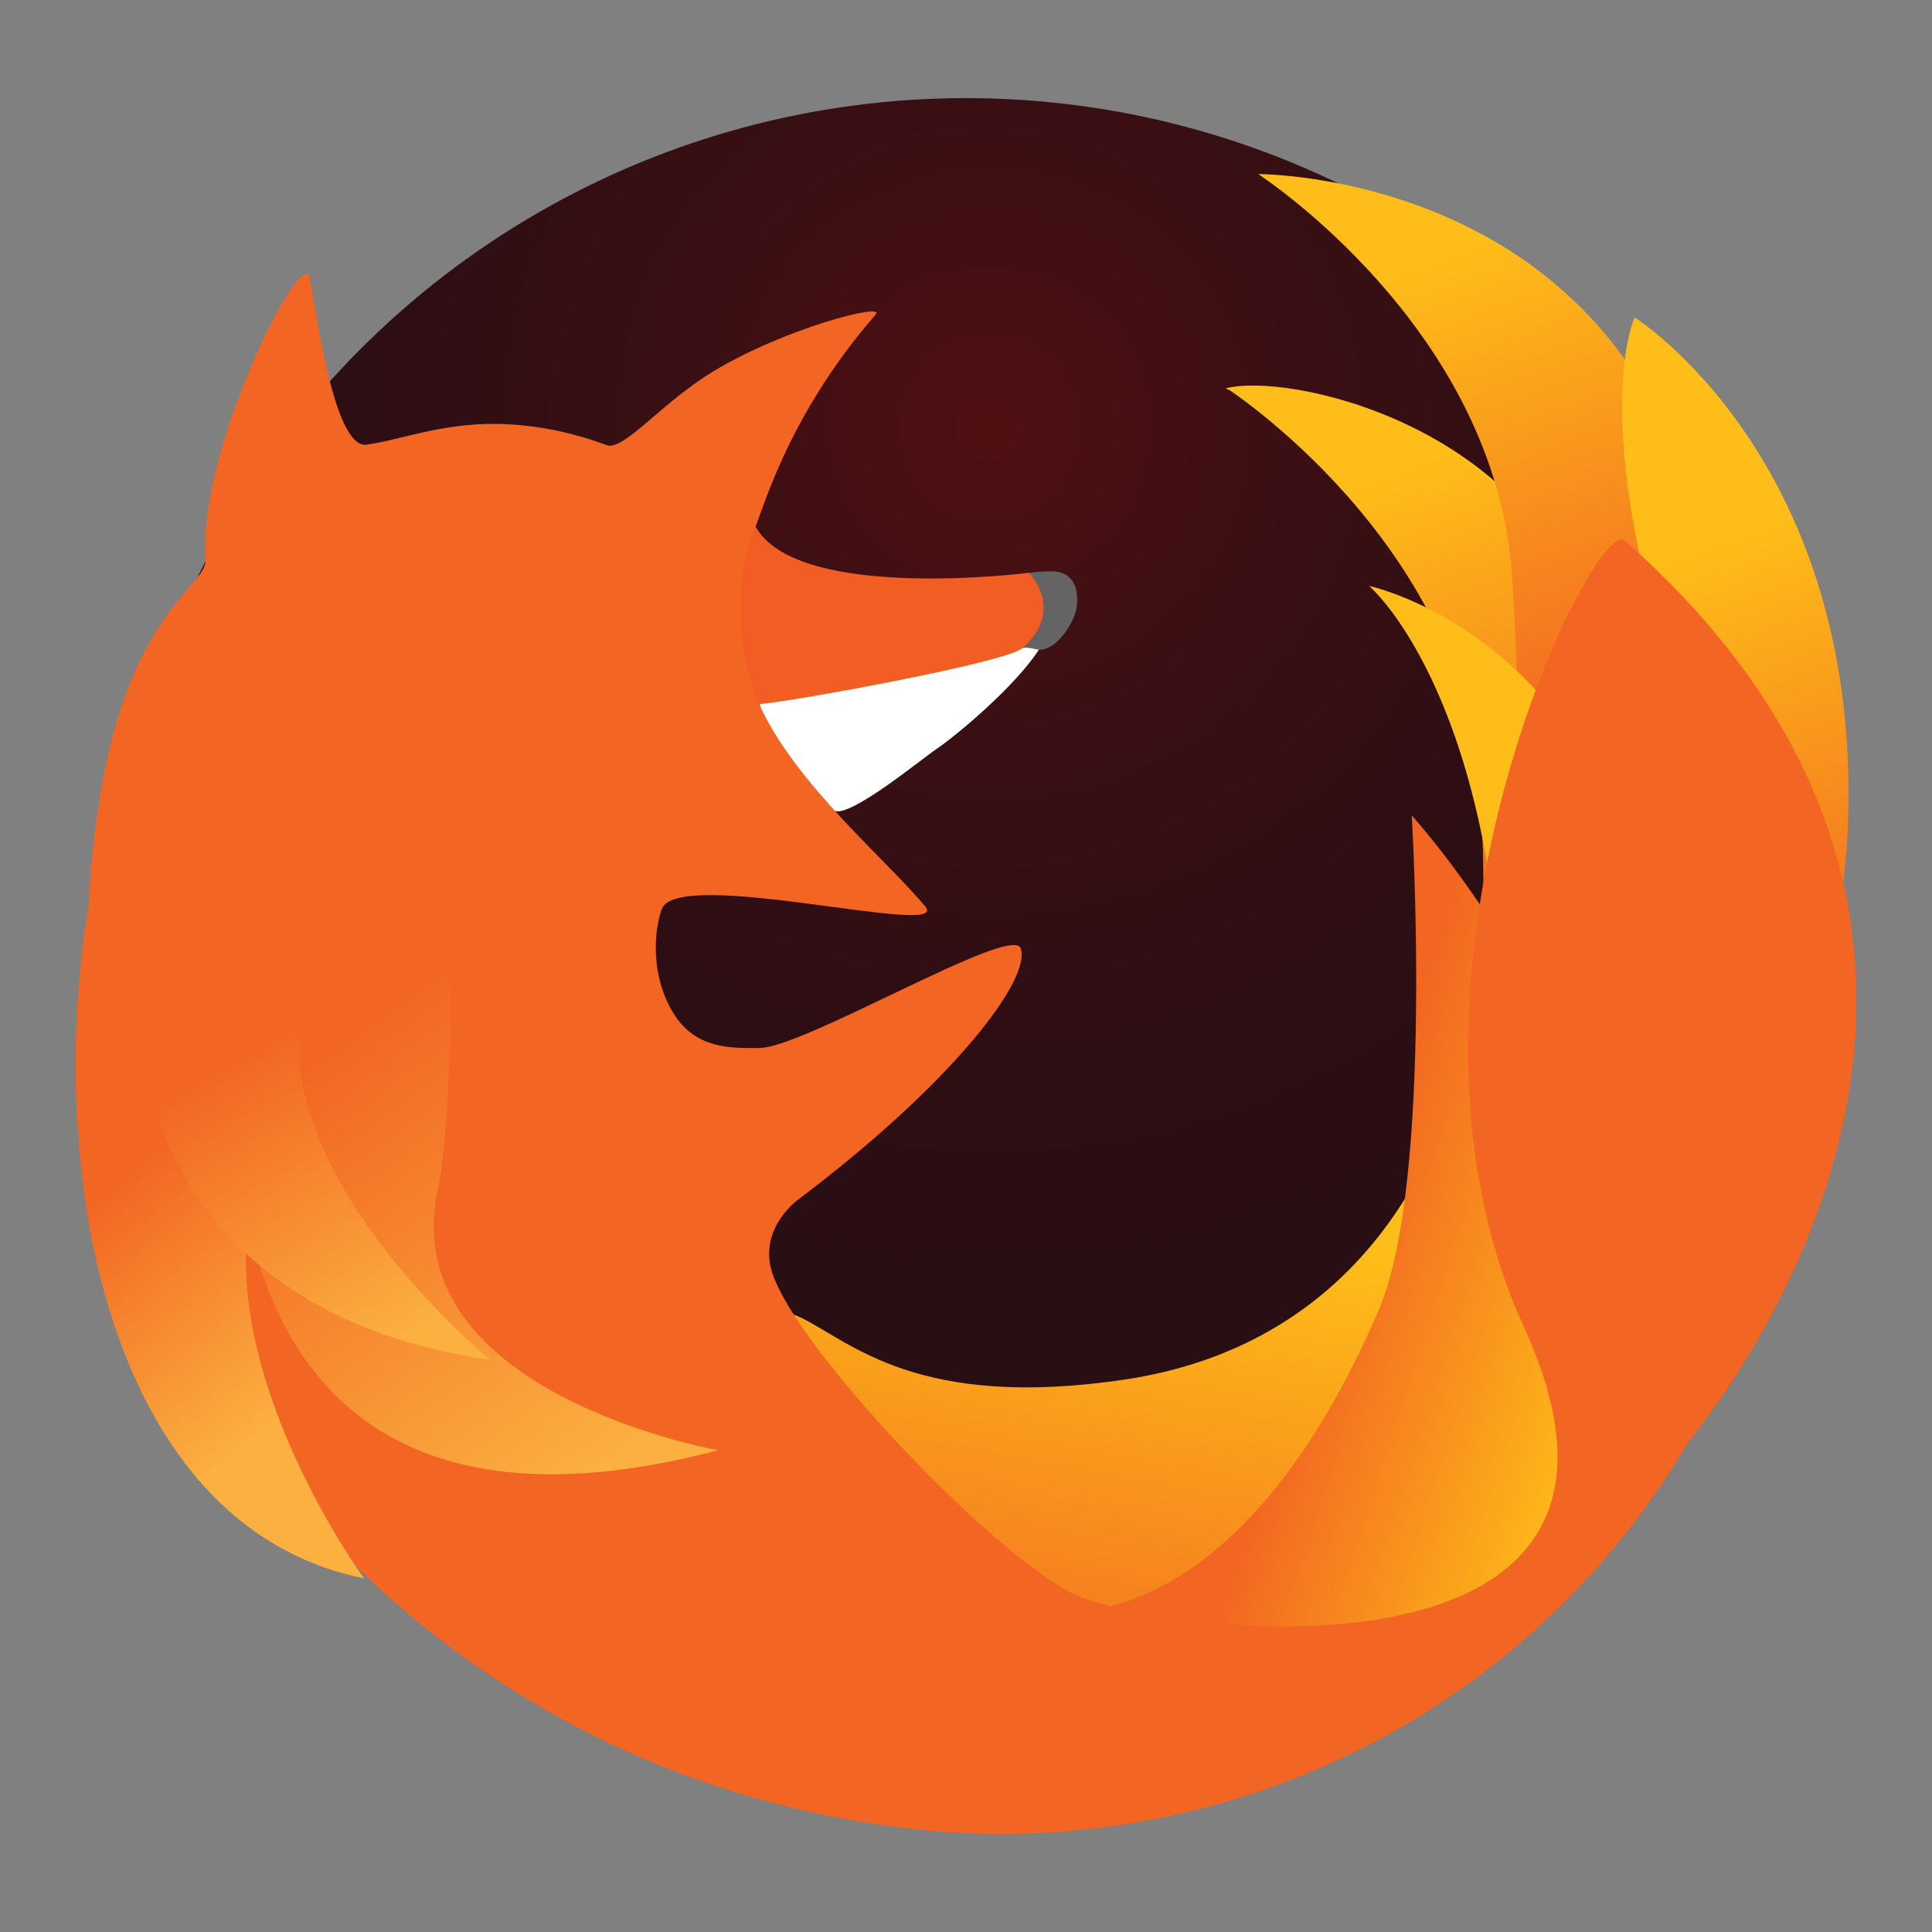 <?xml version="1.0" encoding="utf-8"?>
<!-- Generator: Adobe Illustrator 22.0.1, SVG Export Plug-In . SVG Version: 6.00 Build 0)  -->
<svg version="1.1" id="Layer_3" xmlns="http://www.w3.org/2000/svg" xmlns:xlink="http://www.w3.org/1999/xlink" x="0px" y="0px"
	 viewBox="0 0 512 512" enable-background="new 0 0 512 512" xml:space="preserve">
<rect x="0" y="0" width="512" height="512" fill="#808080" stroke="none"/>
<g>
	
		<radialGradient id="SVGID_1_" cx="312.36" cy="-252.154" r="226.703" gradientTransform="matrix(1 0 0 -1 -50 -139)" gradientUnits="userSpaceOnUse">
		<stop  offset="0" style="stop-color:#501012"/>
		<stop  offset="0.341" style="stop-color:#3B0F13"/>
		<stop  offset="0.692" style="stop-color:#2E0E13"/>
		<stop  offset="1" style="stop-color:#290E13"/>
	</radialGradient>
	<circle fill="url(#SVGID_1_)" cx="255.977" cy="252.762" r="226.762"/>
	<g>
		<path fill="#656465" d="M285.246,161.332c-0.403,2.954-4.833,11.009-9.935,10.875c-23.227-1.074-10.338-17.722-4.699-20.004
			c0,0,3.222-0.806,8.324-0.806C284.037,151.531,286.186,155.425,285.246,161.332z"/>
		<path fill="#F15D22" d="M272.625,151.8c2.954,3.088,7.518,11.009-0.94,19.333c-13.56,13.157-60.282,15.44-70.351,15.44
			c-15.171,0-27.389-13.023-27.389-23.898s18.528-35.31,26.717-22.421C212.746,159.453,272.625,151.8,272.625,151.8z"/>
		
			<linearGradient id="SVGID_2_" gradientUnits="userSpaceOnUse" x1="445.851" y1="-892.424" x2="473.408" y2="-744.062" gradientTransform="matrix(1 0 0 -1 -150 -418)">
			<stop  offset="0" style="stop-color:#F26522"/>
			<stop  offset="1" style="stop-color:#FEBD18"/>
		</linearGradient>
		<path fill="url(#SVGID_2_)" d="M419.772,162.406c4.028,12.083,52.495,178.966-26.449,268.919
			c-16.38,18.662-113.582,30.208-131.573,18.662c-19.87-12.755-75.185-113.314-49.541-100.828
			c13.292,6.444,31.014,24.703,86.194,16.38c100.559-15.305,110.629-138.554,79.749-206.086
			c-21.347-46.856-54.106-56.388-53.301-56.523C340.694,98.634,402.856,111.791,419.772,162.406z"/>
		
			<linearGradient id="SVGID_3_" gradientUnits="userSpaceOnUse" x1="184.553" y1="-793.159" x2="201.329" y2="-663.383" gradientTransform="matrix(0.891 -0.454 -0.454 -0.891 -125.916 -369.306)">
			<stop  offset="0" style="stop-color:#F26522"/>
			<stop  offset="1" style="stop-color:#FEBD18"/>
		</linearGradient>
		<path fill="url(#SVGID_3_)" d="M436.42,193.286c28.731,113.985-54.24,143.119-65.518,148.892c0,0,27.389-40.546,21.347-132.781
			c-4.296-65.921-67.263-106.601-67.263-106.601S413.462,102.259,436.42,193.286z"/>
		
			<linearGradient id="SVGID_4_" gradientUnits="userSpaceOnUse" x1="226.319" y1="-753.478" x2="243.685" y2="-619.15" gradientTransform="matrix(0.891 -0.454 -0.454 -0.891 -125.916 -369.306)">
			<stop  offset="0" style="stop-color:#F26522"/>
			<stop  offset="1" style="stop-color:#FEBD18"/>
		</linearGradient>
		<path fill="url(#SVGID_4_)" d="M449.309,136.763c28.731,113.985-42.023,146.207-53.435,151.846c0,0,10.875-43.634,4.833-135.869
			c-4.296-65.921-67.263-106.601-67.263-106.601S426.351,45.602,449.309,136.763z"/>
		
			<linearGradient id="SVGID_5_" gradientUnits="userSpaceOnUse" x1="240.613" y1="-846.015" x2="257.231" y2="-717.459" gradientTransform="matrix(0.891 -0.454 -0.454 -0.891 -125.916 -369.306)">
			<stop  offset="0" style="stop-color:#F26522"/>
			<stop  offset="1" style="stop-color:#FEBD18"/>
		</linearGradient>
		<path fill="url(#SVGID_5_)" d="M489.721,218.795c-2.282,58.402-36.384,109.823-47.662,115.596c0,0,40.009-46.99,8.19-133.855
			c-31.551-85.925-17.051-116.402-17.051-116.402S493.346,121.86,489.721,218.795z"/>
		
			<linearGradient id="SVGID_6_" gradientUnits="userSpaceOnUse" x1="176.327" y1="-892.239" x2="193.854" y2="-756.658" gradientTransform="matrix(0.891 -0.454 -0.454 -0.891 -125.916 -369.306)">
			<stop  offset="0" style="stop-color:#F26522"/>
			<stop  offset="1" style="stop-color:#FEBD18"/>
		</linearGradient>
		<path fill="url(#SVGID_6_)" d="M437.763,287.938c-2.954,58.402-6.713,108.615-17.991,114.388c0,0-17.722-40.277-21.481-132.781
			c-3.491-87.134-35.444-114.254-35.444-114.254S443.536,172.341,437.763,287.938z"/>
		
			<linearGradient id="SVGID_7_" gradientUnits="userSpaceOnUse" x1="503.743" y1="-747.499" x2="582.184" y2="-772.805" gradientTransform="matrix(1 0 0 -1 -150 -418)">
			<stop  offset="0" style="stop-color:#F26522"/>
			<stop  offset="1" style="stop-color:#FEBD18"/>
		</linearGradient>
		<path fill="url(#SVGID_7_)" d="M429.171,352.65c-6.847,117.342-133.184,74.111-145.804,74.111c0,0,45.514,5.37,82.032-79.615
			c14.634-33.967,8.727-131.036,8.727-131.036S433.333,280.822,429.171,352.65z"/>
		<path fill="#FFFFFF" d="M270.88,171.804c0.671-0.537,4.431,0.403,4.431,0.403c-6.444,9.801-21.347,22.287-26.986,26.18
			c-4.028,2.685-22.69,18.125-27.12,16.514c-12.486-4.431-20.004-28.328-20.004-28.328
			C206.033,186.573,266.047,175.832,270.88,171.804z"/>
		<path fill="#F26522" d="M199.455,141.462c-1.745,3.356-7.116,25.106,1.745,45.111c9.264,20.944,34.102,41.62,44.037,53.703
			c6.847,8.458-65.249-10.606-69.814,0.537c-1.477,3.625-3.893,16.38,3.088,27.791c6.042,9.667,15.708,9.13,22.69,9.13
			c11.815,0,66.861-32.893,69.277-26.449c2.954,8.056-17.722,35.444-58.402,66.189c-0.806,0.537-10.069,7.25-7.921,17.991
			c3.625,17.991,54.777,72.768,78.81,86.194c20.542,11.412,166.749,30.342,120.967-69.814
			c-42.426-92.638,18.662-215.619,26.583-208.637c126.203,111.569,19.333,234.952,16.648,239.382
			c-44.977,75.722-127.277,110.629-204.609,102.171c-97.74-10.741-151.309-70.754-166.346-89.685
			c-6.042-7.518-67.263-75.319-49.81-183.531c8.055-50.213,28.597-55.986,28.06-63.37c-2.014-29.268,25.375-82.837,27.523-74.782
			c1.208,4.296,6.042,45.782,15.171,44.439c8.727-1.208,19.736-5.639,34.236-5.505c11.143,0.134,21.079,2.551,29.403,5.639
			c4.565,1.611,14.634-11.412,28.328-19.602c18.93-11.412,45.648-18.259,42.963-15.037
			C207.779,111.254,201.737,137.032,199.455,141.462z"/>
		<g>
			
				<linearGradient id="SVGID_8_" gradientUnits="userSpaceOnUse" x1="207.005" y1="-708.87" x2="255.326" y2="-768.127" gradientTransform="matrix(1 0 0 -1 -150 -418)">
				<stop  offset="0" style="stop-color:#F26522"/>
				<stop  offset="1" style="stop-color:#FBB040"/>
			</linearGradient>
			<path fill="url(#SVGID_8_)" d="M65.599,325.396c-4.833,44.037,30.879,92.907,30.879,92.907
				c-59.476-12.217-71.425-82.435-73.976-100.828c-10.338-73.036,14.366-139.36,28.328-139.36S67.613,306.868,65.599,325.396z"/>
			
				<linearGradient id="SVGID_9_" gradientUnits="userSpaceOnUse" x1="240.549" y1="-691.751" x2="319.114" y2="-799.965" gradientTransform="matrix(1 0 0 -1 -150 -418)">
				<stop  offset="0" style="stop-color:#F26522"/>
				<stop  offset="1" style="stop-color:#FBB040"/>
			</linearGradient>
			<path fill="url(#SVGID_9_)" d="M115.946,315.729c-11.143,53.435,74.379,68.606,74.379,68.606
				C73.789,414.946,65.734,326.067,63.183,307.808C52.845,234.772,94.868,201.61,108.83,201.61S120.511,294.114,115.946,315.729z"/>
			
				<linearGradient id="SVGID_10_" gradientUnits="userSpaceOnUse" x1="247.204" y1="-677.362" x2="290.618" y2="-753.014" gradientTransform="matrix(1 0 0 -1 -150 -418)">
				<stop  offset="0" style="stop-color:#F26522"/>
				<stop  offset="1" style="stop-color:#FBB040"/>
			</linearGradient>
			<path fill="url(#SVGID_10_)" d="M84.53,252.896c-25.375,49.944,45.514,107.541,45.514,107.541
				C20.891,344.326,33.377,246.183,37.808,228.193c17.319-71.694,61.356-82.703,74.379-77.601
				C125.21,155.693,94.465,233.16,84.53,252.896z"/>
		</g>
	</g>
</g>
</svg>
